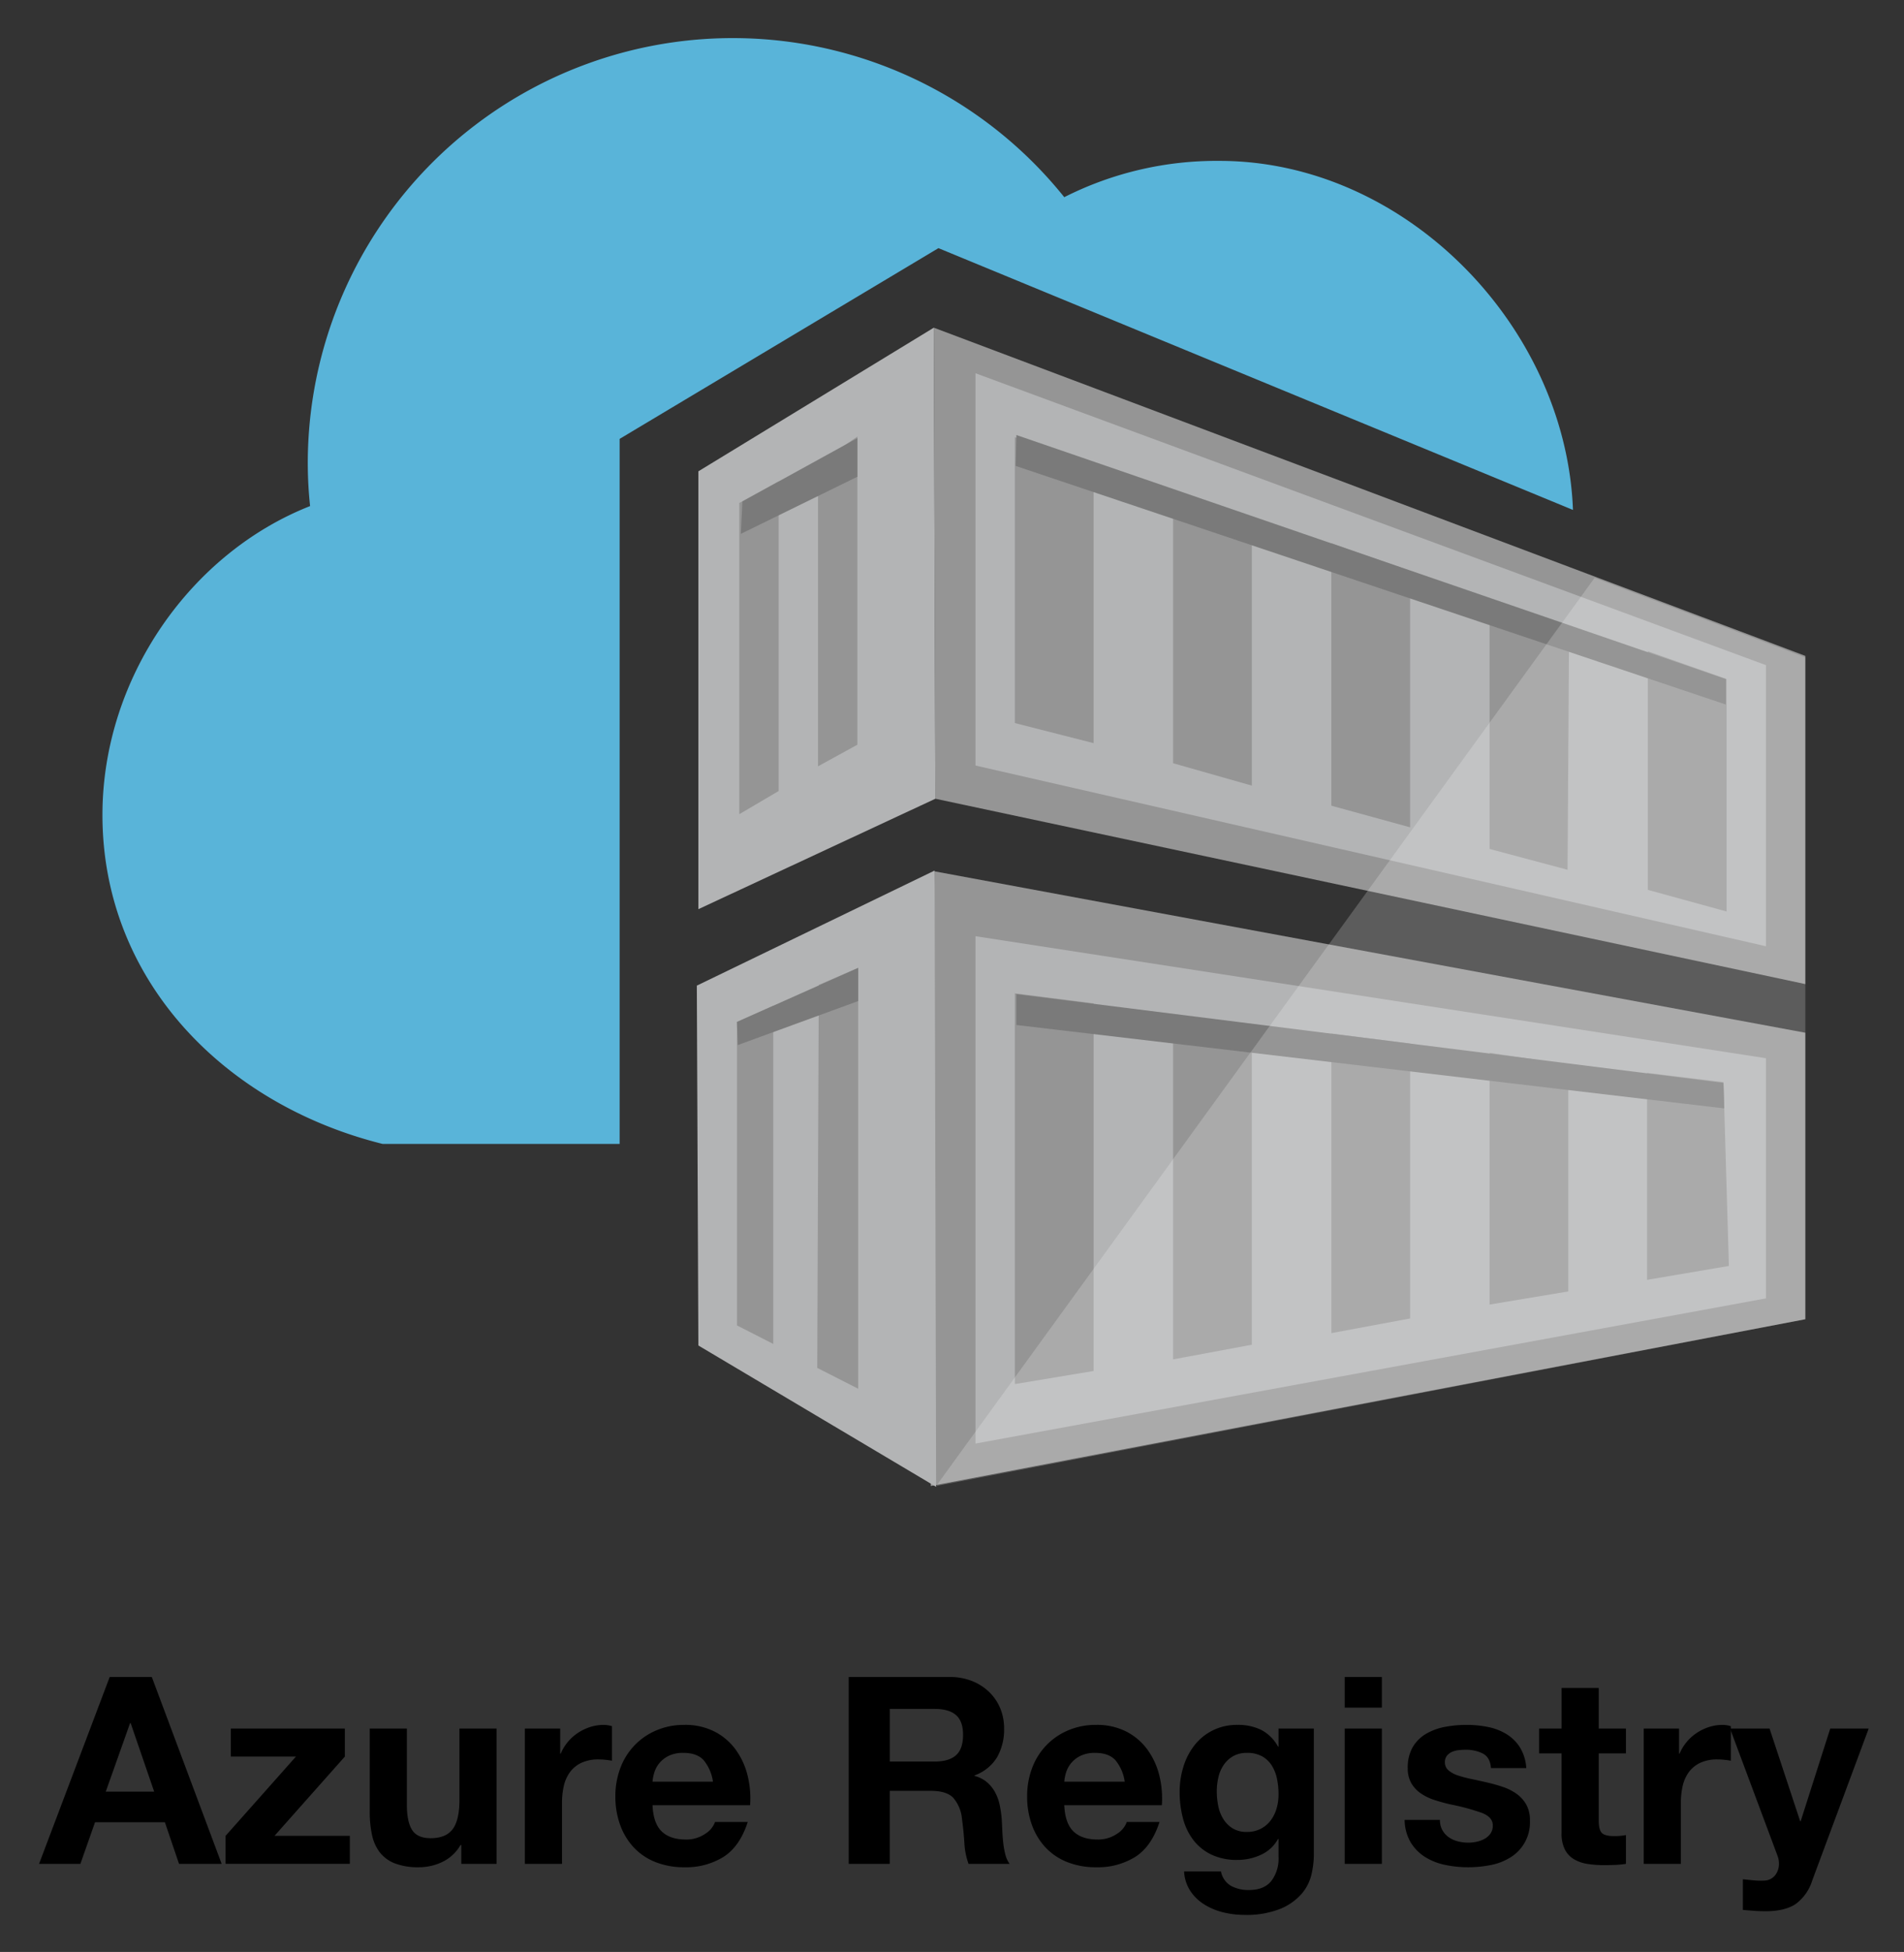 <svg viewBox="97.66 -7.34 524.68 537.68" xmlns="http://www.w3.org/2000/svg"><rect x="97.66" y="-7.34" width="524.68" height="537.68" fill="#333333" stroke="none"/><title>azure-registry.input.svg</title><defs><style>.cls-2{fill:#959595}.cls-3{fill:#b3b4b5}</style></defs><path d="M139.495 454.6l19.248 51.471h-11.751l-3.893-11.462h-19.248l-4.037 11.462h-11.39L127.89 454.6zm.649 31.575l-6.488-18.888h-.144l-6.705 18.888zm39.072-9.66h-17.95V468.8h31.431v7.714l-19.392 21.842h20.762v7.714h-34.243v-7.714zm45.56 29.556v-5.19h-.216a11.516 11.516 0 0 1-5.046 4.685 14.9 14.9 0 0 1-6.344 1.443 17.888 17.888 0 0 1-6.74-1.082 9.716 9.716 0 0 1-4.145-3.064 11.984 11.984 0 0 1-2.127-4.83 30.022 30.022 0 0 1-.613-6.307V468.8h10.237v21.05q0 4.615 1.442 6.884 1.441 2.272 5.118 2.272 4.18 0 6.055-2.487 1.875-2.488 1.875-8.183V468.8h10.237v37.27zm27.25-37.271v6.922h.144a12.565 12.565 0 0 1 1.946-3.208 12.775 12.775 0 0 1 2.812-2.524 13.789 13.789 0 0 1 3.388-1.622 12.244 12.244 0 0 1 3.749-.576 7.993 7.993 0 0 1 2.235.36v9.516q-.723-.144-1.73-.252a18.253 18.253 0 0 0-1.947-.108 10.915 10.915 0 0 0-4.758.937 8.243 8.243 0 0 0-3.136 2.559 10.241 10.241 0 0 0-1.694 3.785 20.57 20.57 0 0 0-.505 4.685v16.797h-10.236v-37.27zm27.97 28.332q2.307 2.235 6.633 2.235a9.13 9.13 0 0 0 5.334-1.55 6.435 6.435 0 0 0 2.74-3.28h9.01q-2.162 6.705-6.632 9.588a19.522 19.522 0 0 1-10.813 2.884 21.276 21.276 0 0 1-7.93-1.406 16.465 16.465 0 0 1-5.983-4.001 17.995 17.995 0 0 1-3.785-6.2 22.674 22.674 0 0 1-1.333-7.93 21.731 21.731 0 0 1 1.37-7.785 18.02 18.02 0 0 1 9.911-10.381 19.291 19.291 0 0 1 7.75-1.514 17.722 17.722 0 0 1 8.29 1.838 16.56 16.56 0 0 1 5.804 4.938 20.317 20.317 0 0 1 3.28 7.065 26.351 26.351 0 0 1 .72 8.29h-26.889q.217 4.974 2.523 7.209zm11.57-19.609q-1.838-2.017-5.586-2.018a8.918 8.918 0 0 0-4.073.829 7.78 7.78 0 0 0-2.596 2.055 7.527 7.527 0 0 0-1.37 2.595 11.676 11.676 0 0 0-.468 2.452h16.653a11.839 11.839 0 0 0-2.56-5.913zm67.729-22.923a16.565 16.565 0 0 1 6.235 1.117 14.363 14.363 0 0 1 4.758 3.063 13.326 13.326 0 0 1 3.028 4.506 14.455 14.455 0 0 1 1.045 5.515 15.488 15.488 0 0 1-1.91 7.858 12.002 12.002 0 0 1-6.235 5.046v.145a8.74 8.74 0 0 1 3.46 1.765 9.804 9.804 0 0 1 2.234 2.812 13.078 13.078 0 0 1 1.262 3.568 31.182 31.182 0 0 1 .54 3.893q.071 1.227.145 2.883.07 1.66.252 3.39a22.553 22.553 0 0 0 .577 3.28 7.549 7.549 0 0 0 1.189 2.63h-11.317a19.917 19.917 0 0 1-1.154-5.839q-.217-3.388-.65-6.488a10.222 10.222 0 0 0-2.45-5.911q-1.875-1.875-6.127-1.875h-11.319v20.113H331.54V454.6zm-4.037 23.284q3.893 0 5.839-1.73 1.946-1.73 1.947-5.623 0-3.747-1.947-5.443-1.946-1.692-5.84-1.693h-12.399v14.489zm38.206 19.248q2.307 2.235 6.633 2.235a9.128 9.128 0 0 0 5.334-1.55 6.435 6.435 0 0 0 2.739-3.28h9.012q-2.164 6.705-6.633 9.588a19.522 19.522 0 0 1-10.814 2.884 21.278 21.278 0 0 1-7.93-1.406 16.47 16.47 0 0 1-5.983-4.001 18.002 18.002 0 0 1-3.784-6.2 22.663 22.663 0 0 1-1.334-7.93 21.72 21.72 0 0 1 1.37-7.785 18.02 18.02 0 0 1 9.912-10.381 19.287 19.287 0 0 1 7.75-1.514 17.723 17.723 0 0 1 8.29 1.838 16.558 16.558 0 0 1 5.803 4.938 20.317 20.317 0 0 1 3.28 7.065 26.337 26.337 0 0 1 .72 8.29H390.94q.217 4.974 2.524 7.209zm11.57-19.609q-1.838-2.017-5.587-2.018a8.921 8.921 0 0 0-4.073.829 7.772 7.772 0 0 0-2.595 2.055 7.52 7.52 0 0 0-1.37 2.595 11.708 11.708 0 0 0-.469 2.452h16.654a11.843 11.843 0 0 0-2.56-5.913zM459.1 508.81a12.632 12.632 0 0 1-2.63 5.372 15.675 15.675 0 0 1-5.84 4.216 25.18 25.18 0 0 1-10.237 1.73 23.862 23.862 0 0 1-5.586-.684 17.79 17.79 0 0 1-5.19-2.127 12.76 12.76 0 0 1-3.893-3.713 10.757 10.757 0 0 1-1.767-5.442h10.165a5.84 5.84 0 0 0 2.811 4.001 10.098 10.098 0 0 0 4.83 1.117q4.326 0 6.308-2.595a10.178 10.178 0 0 0 1.91-6.56v-4.902h-.143a10.13 10.13 0 0 1-4.723 4.361 15.29 15.29 0 0 1-6.451 1.406 16.266 16.266 0 0 1-7.21-1.478 13.664 13.664 0 0 1-4.974-4.037 16.824 16.824 0 0 1-2.847-5.984 28.309 28.309 0 0 1-.902-7.244 23.219 23.219 0 0 1 1.046-6.957 18.173 18.173 0 0 1 3.064-5.911 14.789 14.789 0 0 1 5.01-4.073 15.033 15.033 0 0 1 6.884-1.514 14.423 14.423 0 0 1 6.452 1.37 11.152 11.152 0 0 1 4.65 4.613h.144v-4.974h9.733v34.891a24.978 24.978 0 0 1-.614 5.119zm-14.02-12.399a7.993 7.993 0 0 0 2.74-2.307 10.217 10.217 0 0 0 1.621-3.28 13.6 13.6 0 0 0 .54-3.856 21.084 21.084 0 0 0-.432-4.362 10.89 10.89 0 0 0-1.442-3.64 7.486 7.486 0 0 0-2.667-2.524 8.425 8.425 0 0 0-4.181-.937 7.513 7.513 0 0 0-3.713.865 7.814 7.814 0 0 0-2.595 2.343 9.876 9.876 0 0 0-1.514 3.389 16.684 16.684 0 0 0-.468 4 20.325 20.325 0 0 0 .396 4.002 10.796 10.796 0 0 0 1.37 3.568 8.004 8.004 0 0 0 2.559 2.596 7.248 7.248 0 0 0 3.965 1.008 8.143 8.143 0 0 0 3.821-.865zm23.14-33.377V454.6h10.236v8.434zm10.236 5.767v37.27H468.22v-37.27zm16.688 28.007a5.985 5.985 0 0 0 1.767 1.946 7.542 7.542 0 0 0 2.487 1.117 11.668 11.668 0 0 0 2.92.361 10.9 10.9 0 0 0 2.27-.253 7.713 7.713 0 0 0 2.163-.793 4.9 4.9 0 0 0 1.622-1.44 3.788 3.788 0 0 0 .65-2.272q0-2.306-3.065-3.46a61.513 61.513 0 0 0-8.542-2.307q-2.235-.504-4.361-1.19a14.85 14.85 0 0 1-3.786-1.802 8.728 8.728 0 0 1-2.667-2.812 7.952 7.952 0 0 1-1.01-4.144 11.212 11.212 0 0 1 1.407-5.911 10.36 10.36 0 0 1 3.713-3.641 16.275 16.275 0 0 1 5.19-1.875 32.003 32.003 0 0 1 5.911-.54 29.584 29.584 0 0 1 5.875.576 15.593 15.593 0 0 1 5.082 1.946 11.687 11.687 0 0 1 3.713 3.641 12.256 12.256 0 0 1 1.767 5.732h-9.733q-.216-2.955-2.234-4.001a10.228 10.228 0 0 0-4.758-1.045 17.619 17.619 0 0 0-1.875.107 6.246 6.246 0 0 0-1.838.469 3.788 3.788 0 0 0-1.406 1.046 2.76 2.76 0 0 0-.576 1.838 2.802 2.802 0 0 0 1.009 2.234 7.768 7.768 0 0 0 2.632 1.406 32.786 32.786 0 0 0 3.711.973q2.09.433 4.254.937a43.728 43.728 0 0 1 4.362 1.226 14.383 14.383 0 0 1 3.784 1.91 9.25 9.25 0 0 1 2.668 2.956 8.684 8.684 0 0 1 1.009 4.361 11.32 11.32 0 0 1-5.334 10.165 15.807 15.807 0 0 1-5.444 2.126 31.744 31.744 0 0 1-6.235.614 30.866 30.866 0 0 1-6.344-.65 16.756 16.756 0 0 1-5.515-2.162 12.369 12.369 0 0 1-3.965-4 12.519 12.519 0 0 1-1.694-6.237h9.732a5.607 5.607 0 0 0 .684 2.848zm50.571-28.008v6.85h-7.497v18.454q0 2.596.865 3.46.864.866 3.46.866c.577 0 1.129-.024 1.658-.073a13.905 13.905 0 0 0 1.514-.215v7.93a24.266 24.266 0 0 1-2.884.287q-1.586.072-3.1.073a29.94 29.94 0 0 1-4.505-.325 10.637 10.637 0 0 1-3.75-1.261 6.67 6.67 0 0 1-2.558-2.667 9.523 9.523 0 0 1-.938-4.542v-21.988h-6.199v-6.848h6.2v-11.174h10.237v11.174zm14.634 0v6.922h.144a12.524 12.524 0 0 1 1.946-3.208 12.764 12.764 0 0 1 2.812-2.524 13.777 13.777 0 0 1 3.388-1.622 12.244 12.244 0 0 1 3.749-.576 7.99 7.99 0 0 1 2.234.36v9.516q-.72-.144-1.73-.252a18.278 18.278 0 0 0-1.947-.108 10.918 10.918 0 0 0-4.758.937 8.249 8.249 0 0 0-3.135 2.559 10.25 10.25 0 0 0-1.695 3.785 20.627 20.627 0 0 0-.504 4.685v16.797h-10.237v-37.27z"/><path d="M592.428 517.173q-2.958 1.947-8.22 1.946-1.586 0-3.135-.107-1.551-.109-3.136-.253v-8.435q1.442.144 2.956.29a21.325 21.325 0 0 0 3.028.07 3.98 3.98 0 0 0 2.992-1.585 5.11 5.11 0 0 0 .973-3.028 6.14 6.14 0 0 0-.433-2.306L574.405 468.8h10.886l8.434 25.52h.144l8.147-25.52h10.596l-15.571 41.884a12.61 12.61 0 0 1-4.613 6.488z"/><path fill="#59b4d9" d="M268.411 307.766h-65.304c-43.608-10.848-77.217-45.096-77.217-90.618 0-37.65 24.25-72.111 57.221-85.087a111.739 111.739 0 0 1-.638-11.912 117.118 117.118 0 0 1 208.464-73.175 92.923 92.923 0 0 1 42.756-9.998c51.266 0 95.51 45.522 97.425 96.149L356.264 61.013l-87.853 52.542z"/><path d="M595.147 356.054L354.137 402l1.063-169.324 239.947 44.458zm-240.16-273.13l240.16 90.404v90.406L355.413 212.68" class="cls-2"/><path d="M355.413 212.681l-65.305 30.42V122.488l64.88-39.566m229.31 170.388l-217.824-49.777V95.474l217.824 80.407v77.43zm-119.76-38.715l21.697 5.956v-70.623l-21.697-7.657zm-21.91-79.131l-21.698-7.871v75.302l21.698 6.17zm65.517 91.043l21.484 5.743.426-67.219-21.91-7.232zm-130.822-34.673l21.697 5.53v-77.003l-21.697-7.233zm196.126-12.125l-21.697-7.658v65.73l21.697 5.956zm-206.975 70.835V390.3l217.824-39.99v-66.156zm10.849 123.377V266.286l21.697 2.766v101.254zm65.305-10.849l-21.698 4.042V272.03l21.698 3.19zm21.91-3.19v-82.535l21.697 2.765v75.728zm65.304-11.487l-21.697 3.616v-69.346l21.697 3.19zm44.246-7.02l-22.549 3.829v-57.009l21.06 2.553z" class="cls-3"/><path d="M312.231 210.554l-10.849 6.382V131.21l10.85-5.956zm21.697-97.638l-10.848 7.446v83.385l10.848-5.956z" class="cls-2"/><path d="M290.108 363.286l-.425-99.127 65.517-31.695.426 169.75" class="cls-3"/><path d="M310.742 362.86l-9.998-5.105v-83.598l9.998-4.467zm23.4-103.593l-10.85 4.68-.425 105.508 11.274 5.743z" class="cls-2"/><path fill="#7a7a7a" d="M573.237 186.73L377.536 121l.212-8.51 195.489 67.22zm-.638 104.232l-194.85-24.463v8.509L572.81 297.98zm-238.67-166.984v-10.636l-31.696 17.443-.425 8.934zm-32.972 156.56l33.184-12.124v-9.147l-33.397 14.89z"/><g opacity=".2"><path fill="#fff" d="M595.147 173.754v182.3L355.626 402l181.449-250.157z"/></g></svg>